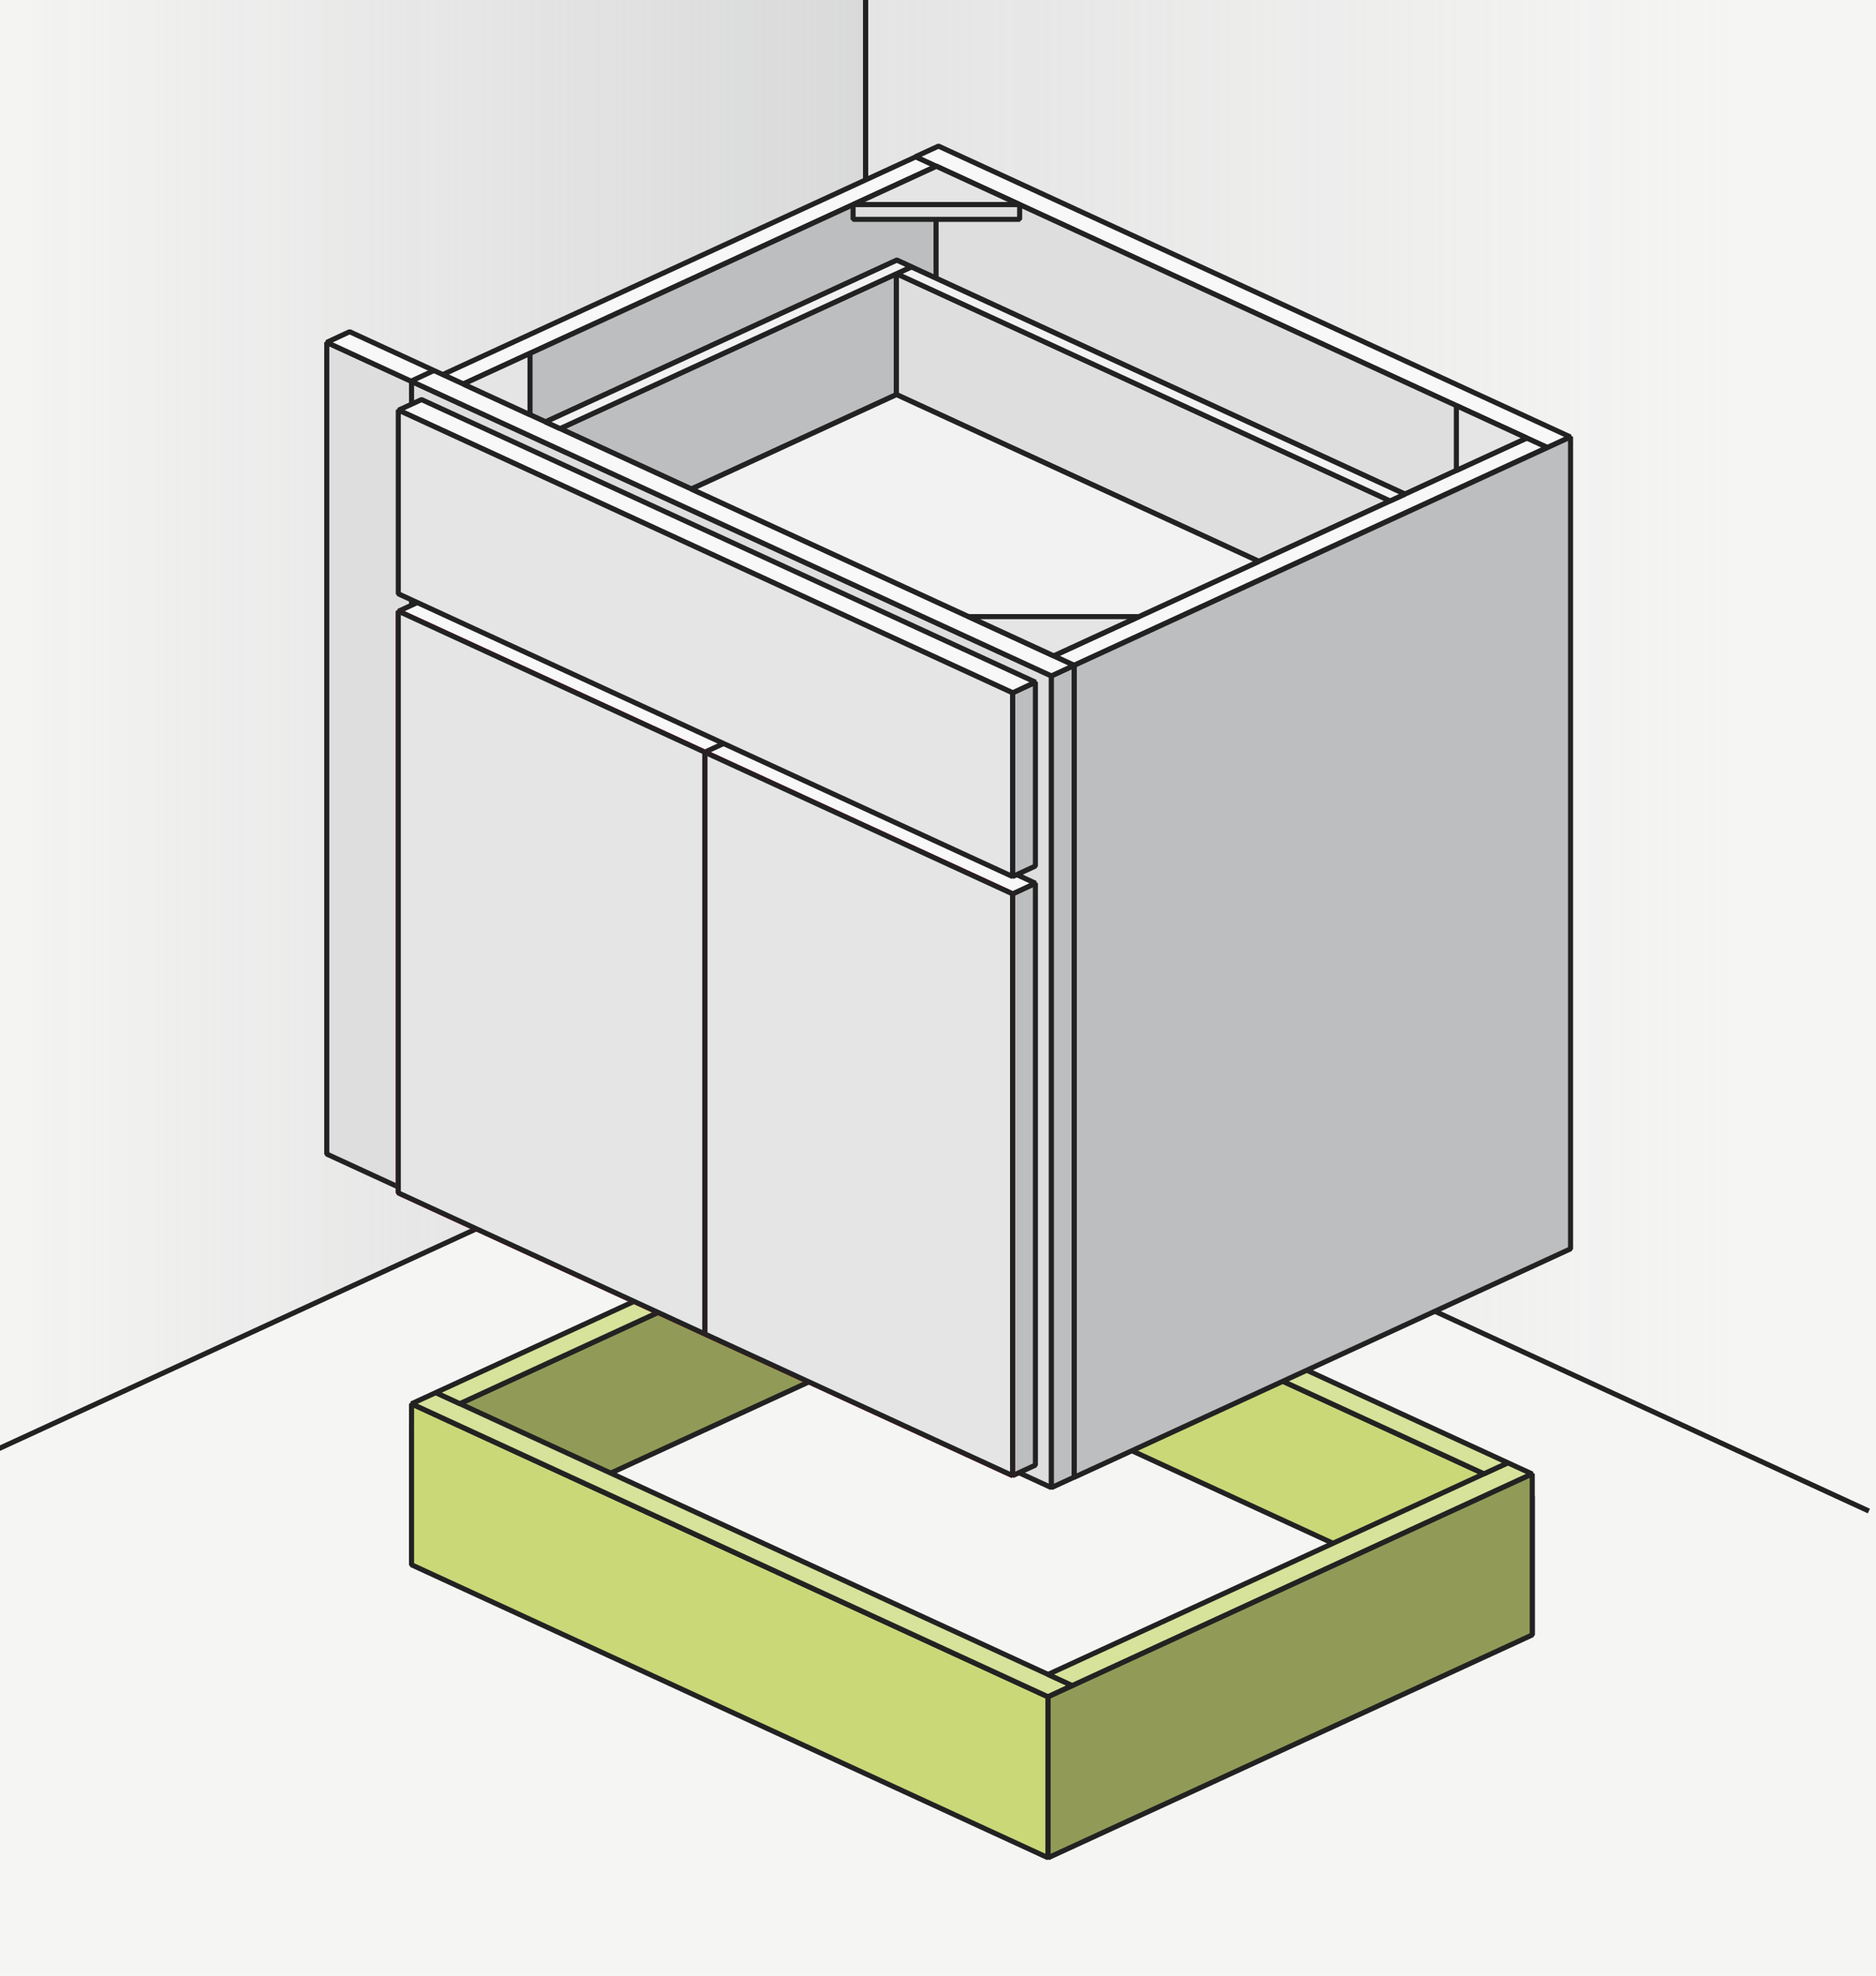 <svg xmlns="http://www.w3.org/2000/svg" xmlns:xlink="http://www.w3.org/1999/xlink" width="380" height="400" viewBox="0 0 380 400"><defs><clipPath id="clip-path"><rect width="380" height="390" fill="none"/></clipPath><linearGradient id="linear-gradient" x1="350.81" y1="149.09" x2="176.24" y2="149.09" gradientUnits="userSpaceOnUse"><stop offset="0" stop-color="#bdbec0" stop-opacity="0"/><stop offset="1" stop-color="#bdbec0" stop-opacity="0.3"/></linearGradient><linearGradient id="linear-gradient-2" x1="-4.42" y1="143.74" x2="175.35" y2="143.74" gradientUnits="userSpaceOnUse"><stop offset="0" stop-color="#bdbec0" stop-opacity="0"/><stop offset="1" stop-color="#bdbec0" stop-opacity="0.5"/></linearGradient></defs><g id="Layer_2" data-name="Layer 2"><rect width="380" height="400" fill="#f5f5f4"/><g clip-path="url(#clip-path)"><polygon points="83.36 288.69 83.36 316.81 181.42 271.7 181.42 271.7 181.42 243.57 83.36 288.69" fill="#919b57" stroke="#222" stroke-miterlimit="1" stroke-width="1.03"/><polygon points="181.42 243.57 181.42 271.7 310.37 331.03 310.37 302.9 181.42 243.57" fill="#cad878" stroke="#222" stroke-miterlimit="1" stroke-width="1.03"/><polygon points="212.3 376.13 83.36 316.81 83.36 284.21 212.3 343.54 212.3 376.13" fill="#cad878" stroke="#222" stroke-miterlimit="1" stroke-width="1.03"/><line x1="83.36" y1="284.21" x2="212.3" y2="343.54" fill="#f8f8f9" stroke="#222" stroke-miterlimit="1" stroke-width="1.03"/><polygon points="217.21 341.27 88.28 281.95 83.36 284.21 212.3 343.54 217.21 341.27" fill="#d7e29a" stroke="#222" stroke-miterlimit="1" stroke-width="1.03"/><polygon points="305.43 296.16 212.3 339.01 212.3 339.01 217.21 341.27 212.3 343.54 310.35 298.42 305.43 296.16" fill="#d7e29a" stroke="#222" stroke-miterlimit="1" stroke-width="1.03"/><polygon points="186.27 241.33 181.42 243.56 300.58 298.39 305.43 296.16 186.27 241.33" fill="#d7e29a" stroke="#222" stroke-miterlimit="1" stroke-width="1.03"/><polygon points="186.27 241.33 181.42 239.1 88.28 281.95 93.14 284.19 186.27 241.33" fill="#d7e29a" stroke="#222" stroke-miterlimit="1" stroke-width="1.03"/><polygon points="212.3 343.54 310.37 298.41 310.37 331.01 212.3 376.13 212.3 343.54" fill="#919b57" stroke="#222" stroke-miterlimit="1" stroke-width="1.03"/><polygon points="175.35 -7.75 175.35 212.43 175.43 212.47 378.56 305.93 378.56 -7.75 175.35 -7.75" fill="url(#linear-gradient)"/><polygon points="-4.42 -7.75 -4.42 295.22 175.35 212.5 175.35 212.43 175.35 -7.75 -4.42 -7.75" fill="url(#linear-gradient-2)"/><polyline points="-4.42 295.22 175.35 212.5 175.35 212.43 175.35 -7.75" fill="none" stroke="#222" stroke-miterlimit="1" stroke-width="1.03"/><polyline points="175.35 -7.75 175.35 212.43 175.43 212.47 378.56 305.93" fill="none" stroke="#222" stroke-miterlimit="1" stroke-width="1.03"/><polygon points="189.65 33.66 185.5 31.75 89.68 75.84 93.83 77.75 189.65 33.66" fill="#f8f8f9" stroke="#222" stroke-miterlimit="1" stroke-width="1.03"/><polygon points="318.07 88.46 190.1 29.58 185.45 31.72 313.45 90.62 318.07 88.46" fill="#f8f8f9" stroke="#222" stroke-miterlimit="1" stroke-width="1.03"/><polygon points="181.66 52.67 189.61 56.33 189.61 33.7 93.85 77.76 110.5 85.42 181.66 52.67" fill="#bdbec0" stroke="#222" stroke-miterlimit="1" stroke-width="1.03"/><polygon points="189.68 33.67 189.61 33.7 189.61 56.33 284.58 100.04 284.58 100.04 309.26 88.69 189.68 33.67" fill="#dededf" stroke="#222" stroke-miterlimit="1" stroke-width="1.03"/><polygon points="113.45 86.78 140.05 99.01 140.05 99.01 181.57 79.89 181.57 55.43 113.45 86.78" fill="#bdbec0" stroke="#222" stroke-miterlimit="1" stroke-width="1.03"/><polygon points="281.61 101.41 181.62 55.41 181.57 55.43 181.57 79.89 181.59 79.89 255 113.66 255 113.66 281.61 101.41" fill="#dededf" stroke="#222" stroke-miterlimit="1" stroke-width="1.03"/><polygon points="66.19 69.32 66.19 233.65 212.97 301.19 212.97 136.85 66.19 69.32" fill="#dededf" stroke="#222" stroke-miterlimit="1" stroke-width="1.03"/><polygon points="217.6 134.7 212.97 136.85 212.97 301.19 217.6 299.06 217.6 134.7" fill="#bdbec0" stroke="#222" stroke-miterlimit="1" stroke-width="1.03"/><polygon points="217.6 134.7 70.82 67.16 66.19 69.32 212.97 136.85 217.6 134.7" fill="#f8f8f9" stroke="#222" stroke-miterlimit="1" stroke-width="1.03"/><polyline points="87.98 74.97 83.36 77.13 83.36 241.46" fill="none" stroke="#222" stroke-miterlimit="1" stroke-width="1.03"/><polygon points="313.41 90.6 309.26 88.69 213.44 132.78 217.59 134.69 313.41 90.6" fill="#f8f8f9" stroke="#222" stroke-miterlimit="1" stroke-width="1.03"/><polygon points="184.61 54.04 181.61 55.42 281.58 101.42 284.58 100.04 184.61 54.04" fill="#f2f2f2" stroke="#222" stroke-miterlimit="1" stroke-width="1.03"/><polygon points="181.66 52.67 110.5 85.42 113.45 86.78 184.62 54.03 181.66 52.67" fill="#f2f2f2" stroke="#222" stroke-miterlimit="1" stroke-width="1.03"/><polygon points="255 113.66 181.59 79.89 140.05 99.01 213.44 132.78 255 113.66" fill="#f2f2f2" stroke="#222" stroke-miterlimit="1" stroke-width="1.03"/><polygon points="209.73 178.82 205.11 180.98 205.11 298.76 209.73 296.63 209.73 178.82" fill="#bdbec0" stroke="#222" stroke-miterlimit="1" stroke-width="1.03"/><polygon points="209.73 178.82 85.39 121.6 80.73 123.75 205.11 180.98 209.73 178.82" fill="#f8f8f9" stroke="#222" stroke-miterlimit="1" stroke-width="1.03"/><line x1="147.43" y1="150.14" x2="142.77" y2="152.28" fill="none" stroke="#222" stroke-miterlimit="1" stroke-width="1.03"/><polygon points="205.11 180.98 80.68 123.73 80.68 241.51 205.11 298.76 205.11 180.98" fill="none" stroke="#ea0029" stroke-miterlimit="1" stroke-width="1.03"/><polygon points="205.11 180.98 80.68 123.73 80.68 241.51 205.11 298.76 205.11 180.98" fill="#e5e5e6"/><polygon points="205.11 180.98 80.68 123.73 80.68 241.51 205.11 298.76 205.11 180.98" fill="none" stroke="#222" stroke-miterlimit="1" stroke-width="1.03"/><line x1="142.77" y1="152.3" x2="142.77" y2="270.09" fill="none" stroke="#ea0029" stroke-miterlimit="1" stroke-width="1.03"/><line x1="142.77" y1="152.3" x2="142.77" y2="270.09" fill="none" stroke="#222" stroke-miterlimit="1" stroke-width="1.03"/><polygon points="213.44 132.78 230.69 124.84 196.19 124.84 213.44 132.78" fill="#e5e5e6" stroke="#222" stroke-miterlimit="1" stroke-width="1.03"/><polygon points="93.85 77.76 107.36 83.97 107.36 71.55 93.85 77.76" fill="#e5e5e6" stroke="#222" stroke-miterlimit="1" stroke-width="1.03"/><polygon points="189.68 33.67 189.61 33.7 172.81 41.43 206.55 41.43 189.68 33.67" fill="#e5e5e6" stroke="#222" stroke-miterlimit="1" stroke-width="1.03"/><rect x="172.8" y="41.43" width="33.74" height="2.98" fill="#dededf" stroke="#222" stroke-miterlimit="1" stroke-width="1.03"/><polygon points="295 82.13 295 95.25 309.26 88.69 295 82.13" fill="#e5e5e6" stroke="#222" stroke-miterlimit="1" stroke-width="1.03"/><polygon points="209.73 138.11 205.11 140.27 205.11 177.47 209.73 175.34 209.73 138.11" fill="#bdbec0" stroke="#222" stroke-miterlimit="1" stroke-width="1.03"/><polygon points="209.73 138.11 85.39 80.9 80.73 83.04 205.11 140.27 209.73 138.11" fill="#f8f8f9" stroke="#222" stroke-miterlimit="1" stroke-width="1.03"/><polygon points="205.11 140.27 80.68 83.02 80.68 120.22 205.11 177.47 205.11 140.27" fill="#e5e5e6" stroke="#222" stroke-miterlimit="1" stroke-width="1.03"/><polygon points="217.6 134.71 217.6 299.09 318.13 252.84 318.13 88.46 217.6 134.71" fill="#bdbec0" stroke="#222" stroke-miterlimit="1" stroke-width="1.03"/></g></g></svg>